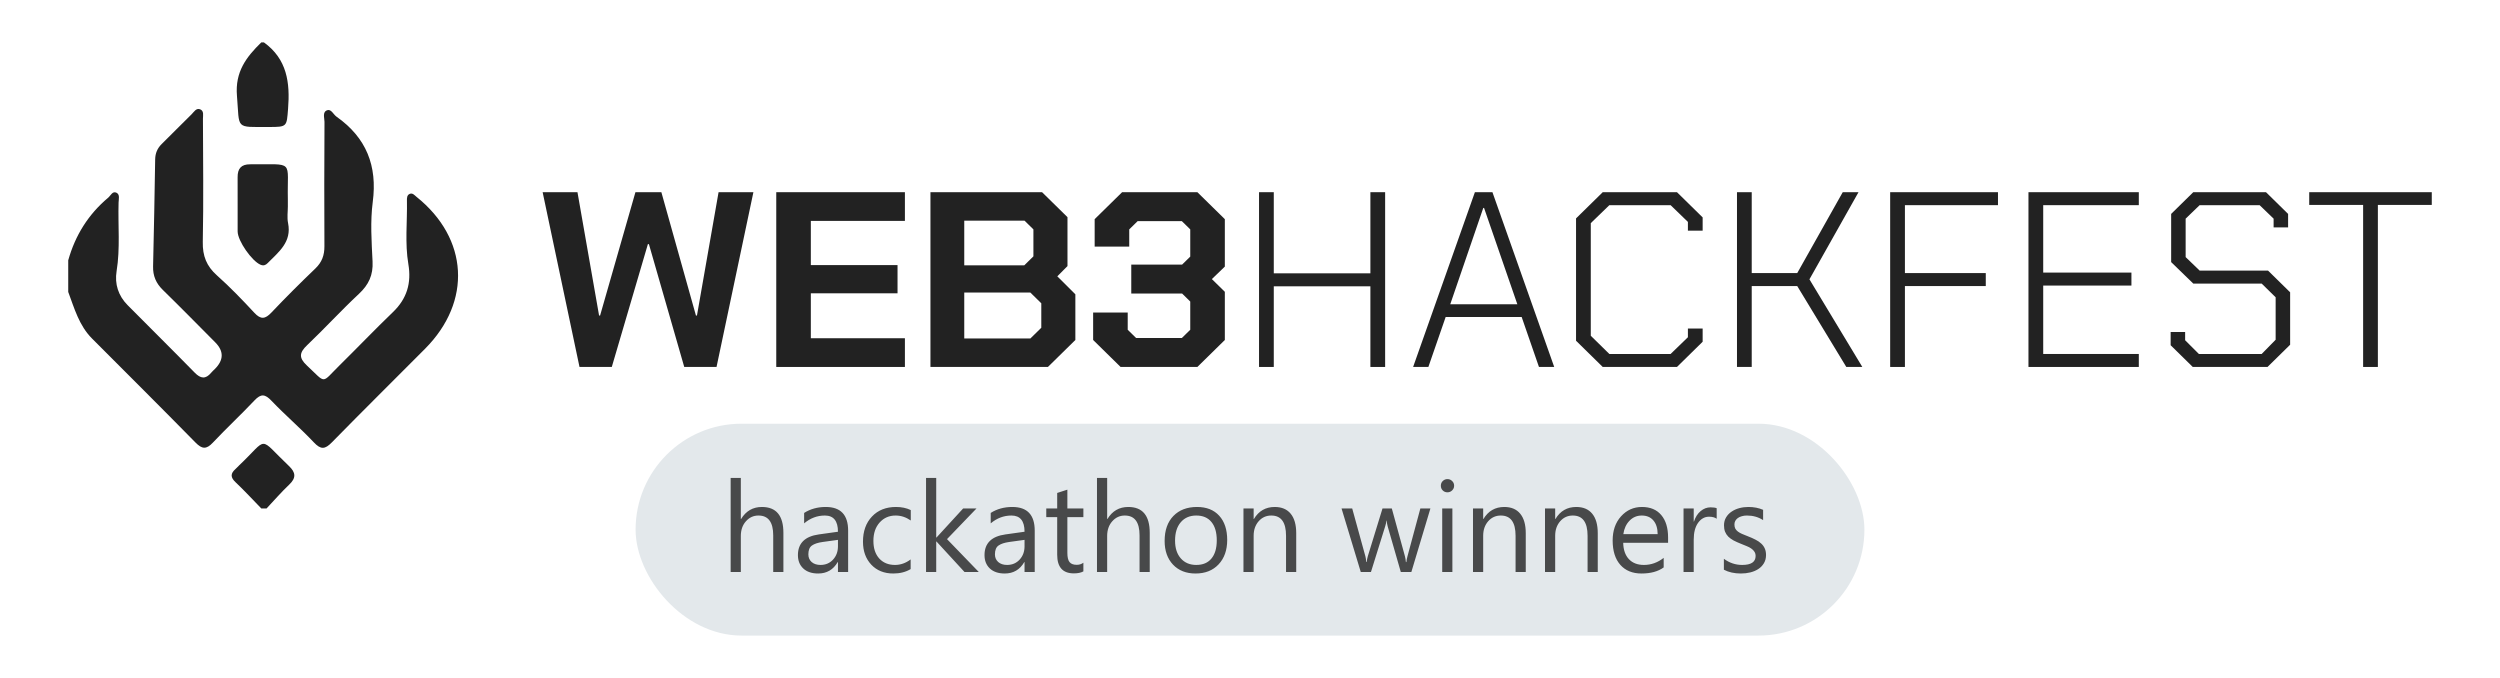 <svg width="236" height="64" viewBox="0 0 236 64" fill="none" xmlns="http://www.w3.org/2000/svg">
<path d="M51.225 18.143H54.513L56.553 29.785H56.649L59.985 18.143H62.433L65.697 29.785H65.793L67.833 18.143H71.121L67.641 34.641H64.593L61.257 23.045H61.161L57.753 34.641H54.705L51.225 18.143Z" fill="#222222"/>
<path d="M73.279 18.143H85.423V20.853H76.543V25.025H84.727V27.688H76.543V31.93H85.423V34.641H73.279V18.143Z" fill="#222222"/>
<path d="M87.834 18.143H98.37L100.77 20.5V25.119L99.81 26.085L101.514 27.782V32.095L98.922 34.641H87.834V18.143ZM96.69 25.048L97.554 24.2V21.654L96.714 20.829H91.026V25.048H96.69ZM97.266 31.954L98.298 30.94V28.631L97.266 27.617H91.026V31.954H97.266Z" fill="#222222"/>
<path d="M103.192 32.095V29.503H106.456V31.129L107.248 31.907H111.568L112.36 31.129V28.466L111.592 27.711H106.792V24.977H111.592L112.36 24.223V21.654L111.568 20.877H107.392L106.6 21.654V23.281H103.336V20.688L105.928 18.143H113.032L115.624 20.688V25.166L114.4 26.345L115.624 27.546V32.095L113.032 34.641H105.784L103.192 32.095Z" fill="#222222"/>
<path d="M118.853 18.143H120.245V25.802H129.365V18.143H130.757V34.641H129.365V27.028H120.245V34.641H118.853V18.143Z" fill="#222222"/>
<path d="M139.23 18.143H140.886L146.718 34.641H145.278L143.646 29.927H136.47L134.838 34.641H133.398L139.23 18.143ZM143.238 28.725L140.094 19.628H140.022L136.902 28.725H143.238Z" fill="#222222"/>
<path d="M148.778 32.166V20.617L151.298 18.143H158.306L160.73 20.523V21.772H159.338V20.947L157.706 19.368H151.922L150.17 21.065V31.695L151.922 33.415H157.706L159.338 31.836V31.011H160.73V32.26L158.306 34.641H151.298L148.778 32.166Z" fill="#222222"/>
<path d="M163.971 18.143H165.363V25.779H169.659L173.955 18.143H175.443L170.811 26.368L175.803 34.641H174.291L169.659 27.004H165.363V34.641H163.971V18.143Z" fill="#222222"/>
<path d="M178.432 18.143H188.609V19.368H179.824V25.779H187.457V27.004H179.824V34.641H178.432V18.143Z" fill="#222222"/>
<path d="M191.487 18.143H201.903V19.368H192.879V25.732H201.207V26.957H192.879V33.415H201.903V34.641H191.487V18.143Z" fill="#222222"/>
<path d="M204.909 32.59V31.341H206.277V32.119L207.573 33.415H213.501L214.821 32.072V28.065L213.501 26.769H207.045L204.957 24.742V20.193L207.045 18.143H213.909L215.997 20.193V21.466H214.629V20.641L213.309 19.368H207.645L206.325 20.641V24.27L207.645 25.543H214.101L216.189 27.594V32.543L214.053 34.641H206.997L204.909 32.59Z" fill="#222222"/>
<path d="M223.079 19.345H217.991V18.143H229.559V19.345H224.471V34.641H223.079V19.345Z" fill="#222222"/>
<path d="M6.444 24.561C7.105 22.212 8.341 20.23 10.215 18.66C10.452 18.46 10.622 18.005 11.002 18.197C11.338 18.367 11.201 18.8 11.194 19.115C11.129 21.274 11.358 23.439 11.007 25.596C10.809 26.804 11.166 27.919 12.047 28.806C14.156 30.936 16.288 33.04 18.382 35.18C18.941 35.75 19.41 35.815 19.932 35.188C20.037 35.06 20.167 34.95 20.284 34.833C21.131 33.986 21.142 33.147 20.317 32.316C18.672 30.663 17.042 29.001 15.374 27.371C14.733 26.746 14.428 26.046 14.451 25.151C14.533 21.782 14.593 18.412 14.648 15.043C14.658 14.465 14.855 13.998 15.262 13.598C16.211 12.663 17.142 11.711 18.093 10.781C18.317 10.561 18.524 10.168 18.899 10.321C19.273 10.473 19.158 10.898 19.158 11.216C19.168 15.088 19.221 18.962 19.143 22.834C19.116 24.162 19.498 25.124 20.481 25.999C21.722 27.104 22.88 28.308 24.011 29.528C24.622 30.186 25.036 30.126 25.623 29.503C26.968 28.086 28.354 26.704 29.766 25.351C30.388 24.756 30.63 24.102 30.625 23.249C30.6 19.335 30.612 15.42 30.632 11.506C30.632 11.123 30.408 10.563 30.902 10.401C31.266 10.281 31.473 10.806 31.77 11.016C34.576 12.995 35.639 15.643 35.187 19.072C34.945 20.915 35.078 22.817 35.17 24.686C35.235 25.966 34.803 26.884 33.877 27.746C32.205 29.306 30.657 31.001 29 32.578C28.274 33.27 28.174 33.758 28.96 34.493C30.842 36.248 30.285 36.23 32.05 34.493C33.74 32.828 35.38 31.111 37.089 29.468C38.41 28.201 38.852 26.729 38.55 24.939C38.212 22.957 38.455 20.949 38.415 18.955C38.41 18.71 38.405 18.417 38.677 18.302C38.951 18.187 39.126 18.427 39.316 18.58C44.225 22.509 44.567 28.459 40.129 32.92C37.194 35.87 34.234 38.795 31.321 41.767C30.677 42.424 30.285 42.459 29.629 41.762C28.346 40.402 26.916 39.182 25.625 37.83C25.024 37.197 24.64 37.147 24.03 37.792C22.745 39.155 21.37 40.429 20.087 41.792C19.483 42.432 19.076 42.407 18.467 41.787C15.23 38.492 11.957 35.233 8.693 31.963C7.467 30.736 7.023 29.116 6.441 27.559V24.559L6.444 24.561Z" fill="#222222"/>
<path d="M24.914 4.002C27.098 5.576 27.393 7.804 27.193 10.278C27.058 11.943 27.128 11.991 25.389 11.988C22.141 11.983 22.636 12.241 22.369 9.048C22.179 6.779 23.25 5.384 24.665 4.004H24.914V4.002Z" fill="#222222"/>
<path d="M24.665 47.996C23.856 47.166 23.07 46.311 22.229 45.516C21.747 45.061 21.752 44.699 22.224 44.282C22.349 44.172 22.456 44.044 22.576 43.931C25.404 41.257 24.3 41.164 27.278 43.992C27.93 44.609 27.967 45.116 27.298 45.751C26.549 46.461 25.873 47.246 25.164 47.998H24.665V47.996Z" fill="#222222"/>
<path d="M27.175 19.44C27.175 19.98 27.086 20.54 27.193 21.057C27.557 22.854 26.304 23.784 25.266 24.839C25.079 25.029 24.884 25.109 24.6 24.994C23.788 24.659 22.441 22.754 22.433 21.847C22.423 20.142 22.443 18.437 22.431 16.732C22.423 15.908 22.775 15.505 23.619 15.51C27.879 15.535 27.088 15.053 27.173 18.815C27.178 19.022 27.173 19.23 27.173 19.44H27.175Z" fill="#222222"/>
<rect x="60" y="39.998" width="116" height="20" rx="10" fill="#E3E8EB"/>
<path opacity="0.8" d="M73.953 53.998H72.992V50.541C72.992 49.291 72.527 48.666 71.598 48.666C71.129 48.666 70.734 48.848 70.414 49.211C70.094 49.571 69.934 50.034 69.934 50.6V53.998H68.973V45.116H69.934V48.995H69.957C70.418 48.237 71.074 47.858 71.926 47.858C73.277 47.858 73.953 48.672 73.953 50.301V53.998ZM80.064 53.998H79.103V53.061H79.08C78.662 53.78 78.047 54.139 77.234 54.139C76.637 54.139 76.168 53.981 75.828 53.664C75.492 53.348 75.324 52.928 75.324 52.405C75.324 51.284 75.984 50.631 77.305 50.448L79.103 50.196C79.103 49.176 78.691 48.666 77.867 48.666C77.144 48.666 76.492 48.913 75.91 49.405V48.42C76.5 48.045 77.18 47.858 77.949 47.858C79.359 47.858 80.064 48.604 80.064 50.096V53.998ZM79.103 50.963L77.656 51.163C77.211 51.225 76.875 51.336 76.648 51.496C76.422 51.653 76.309 51.932 76.309 52.334C76.309 52.627 76.412 52.868 76.619 53.055C76.83 53.239 77.109 53.33 77.457 53.33C77.934 53.33 78.326 53.164 78.635 52.832C78.947 52.496 79.103 52.073 79.103 51.561V50.963ZM85.965 53.723C85.504 54 84.957 54.139 84.324 54.139C83.469 54.139 82.777 53.862 82.25 53.307C81.727 52.748 81.465 52.026 81.465 51.139C81.465 50.151 81.748 49.358 82.314 48.76C82.881 48.159 83.637 47.858 84.582 47.858C85.109 47.858 85.574 47.955 85.977 48.151V49.135C85.531 48.823 85.055 48.666 84.547 48.666C83.934 48.666 83.43 48.887 83.035 49.328C82.644 49.766 82.449 50.342 82.449 51.057C82.449 51.76 82.633 52.315 83 52.721C83.371 53.127 83.867 53.33 84.488 53.33C85.012 53.33 85.504 53.157 85.965 52.809V53.723ZM92.398 53.998H91.051L88.402 51.116H88.379V53.998H87.418V45.116H88.379V50.746H88.402L90.922 47.998H92.182L89.398 50.893L92.398 53.998ZM97.678 53.998H96.717V53.061H96.693C96.275 53.78 95.66 54.139 94.848 54.139C94.25 54.139 93.781 53.981 93.441 53.664C93.106 53.348 92.938 52.928 92.938 52.405C92.938 51.284 93.598 50.631 94.918 50.448L96.717 50.196C96.717 49.176 96.305 48.666 95.481 48.666C94.758 48.666 94.106 48.913 93.523 49.405V48.42C94.113 48.045 94.793 47.858 95.562 47.858C96.973 47.858 97.678 48.604 97.678 50.096V53.998ZM96.717 50.963L95.269 51.163C94.824 51.225 94.488 51.336 94.262 51.496C94.035 51.653 93.922 51.932 93.922 52.334C93.922 52.627 94.025 52.868 94.232 53.055C94.443 53.239 94.723 53.33 95.07 53.33C95.547 53.33 95.939 53.164 96.248 52.832C96.561 52.496 96.717 52.073 96.717 51.561V50.963ZM102.271 53.94C102.045 54.065 101.746 54.127 101.375 54.127C100.324 54.127 99.799 53.541 99.799 52.37V48.819H98.768V47.998H99.799V46.534L100.76 46.223V47.998H102.271V48.819H100.76V52.2C100.76 52.602 100.828 52.889 100.965 53.061C101.102 53.233 101.328 53.319 101.645 53.319C101.887 53.319 102.096 53.252 102.271 53.12V53.94ZM108.535 53.998H107.574V50.541C107.574 49.291 107.109 48.666 106.18 48.666C105.711 48.666 105.316 48.848 104.996 49.211C104.676 49.571 104.516 50.034 104.516 50.6V53.998H103.555V45.116H104.516V48.995H104.539C105 48.237 105.656 47.858 106.508 47.858C107.859 47.858 108.535 48.672 108.535 50.301V53.998ZM112.859 54.139C111.973 54.139 111.264 53.86 110.732 53.301C110.205 52.739 109.941 51.995 109.941 51.069C109.941 50.061 110.217 49.274 110.768 48.707C111.318 48.141 112.062 47.858 113 47.858C113.895 47.858 114.592 48.133 115.092 48.684C115.596 49.235 115.848 49.998 115.848 50.975C115.848 51.932 115.576 52.7 115.033 53.278C114.494 53.852 113.77 54.139 112.859 54.139ZM112.93 48.666C112.312 48.666 111.824 48.877 111.465 49.299C111.105 49.717 110.926 50.295 110.926 51.034C110.926 51.745 111.107 52.305 111.471 52.715C111.834 53.125 112.32 53.33 112.93 53.33C113.551 53.33 114.027 53.129 114.359 52.727C114.695 52.325 114.863 51.752 114.863 51.01C114.863 50.26 114.695 49.682 114.359 49.276C114.027 48.87 113.551 48.666 112.93 48.666ZM122.363 53.998H121.402V50.577C121.402 49.303 120.938 48.666 120.008 48.666C119.527 48.666 119.129 48.848 118.812 49.211C118.5 49.571 118.344 50.026 118.344 50.577V53.998H117.383V47.998H118.344V48.995H118.367C118.82 48.237 119.477 47.858 120.336 47.858C120.992 47.858 121.494 48.071 121.842 48.496C122.189 48.918 122.363 49.53 122.363 50.33V53.998ZM135.031 47.998L133.232 53.998H132.236L131 49.703C130.953 49.539 130.922 49.354 130.906 49.147H130.883C130.871 49.288 130.83 49.469 130.76 49.692L129.418 53.998H128.457L126.641 47.998H127.648L128.891 52.51C128.93 52.647 128.957 52.827 128.973 53.049H129.02C129.031 52.877 129.066 52.694 129.125 52.498L130.508 47.998H131.387L132.629 52.522C132.668 52.666 132.697 52.846 132.717 53.061H132.764C132.771 52.909 132.805 52.729 132.863 52.522L134.082 47.998H135.031ZM136.637 46.475C136.465 46.475 136.318 46.416 136.197 46.299C136.076 46.182 136.016 46.034 136.016 45.854C136.016 45.674 136.076 45.526 136.197 45.409C136.318 45.288 136.465 45.227 136.637 45.227C136.812 45.227 136.961 45.288 137.082 45.409C137.207 45.526 137.27 45.674 137.27 45.854C137.27 46.026 137.207 46.172 137.082 46.293C136.961 46.414 136.812 46.475 136.637 46.475ZM137.105 53.998H136.145V47.998H137.105V53.998ZM144.031 53.998H143.07V50.577C143.07 49.303 142.605 48.666 141.676 48.666C141.195 48.666 140.797 48.848 140.48 49.211C140.168 49.571 140.012 50.026 140.012 50.577V53.998H139.051V47.998H140.012V48.995H140.035C140.488 48.237 141.145 47.858 142.004 47.858C142.66 47.858 143.162 48.071 143.51 48.496C143.857 48.918 144.031 49.53 144.031 50.33V53.998ZM150.828 53.998H149.867V50.577C149.867 49.303 149.402 48.666 148.473 48.666C147.992 48.666 147.594 48.848 147.277 49.211C146.965 49.571 146.809 50.026 146.809 50.577V53.998H145.848V47.998H146.809V48.995H146.832C147.285 48.237 147.941 47.858 148.801 47.858C149.457 47.858 149.959 48.071 150.307 48.496C150.654 48.918 150.828 49.53 150.828 50.33V53.998ZM157.467 51.239H153.23C153.246 51.907 153.426 52.422 153.77 52.785C154.113 53.149 154.586 53.33 155.188 53.33C155.863 53.33 156.484 53.108 157.051 52.663V53.565C156.523 53.948 155.826 54.139 154.959 54.139C154.111 54.139 153.445 53.868 152.961 53.325C152.477 52.778 152.234 52.01 152.234 51.022C152.234 50.088 152.498 49.328 153.025 48.743C153.557 48.153 154.215 47.858 155 47.858C155.785 47.858 156.393 48.112 156.822 48.62C157.252 49.127 157.467 49.832 157.467 50.735V51.239ZM156.482 50.424C156.479 49.87 156.344 49.438 156.078 49.129C155.816 48.821 155.451 48.666 154.982 48.666C154.529 48.666 154.145 48.828 153.828 49.153C153.512 49.477 153.316 49.901 153.242 50.424H156.482ZM162.055 48.971C161.887 48.842 161.645 48.778 161.328 48.778C160.918 48.778 160.574 48.971 160.297 49.358C160.023 49.745 159.887 50.272 159.887 50.94V53.998H158.926V47.998H159.887V49.235H159.91C160.047 48.813 160.256 48.485 160.537 48.25C160.818 48.012 161.133 47.893 161.48 47.893C161.73 47.893 161.922 47.92 162.055 47.975V48.971ZM162.734 53.782V52.75C163.258 53.137 163.834 53.33 164.463 53.33C165.307 53.33 165.729 53.049 165.729 52.487C165.729 52.327 165.691 52.192 165.617 52.082C165.547 51.969 165.449 51.87 165.324 51.784C165.203 51.698 165.059 51.621 164.891 51.555C164.727 51.485 164.549 51.413 164.357 51.338C164.092 51.233 163.857 51.127 163.654 51.022C163.455 50.913 163.287 50.791 163.15 50.659C163.018 50.522 162.916 50.368 162.846 50.196C162.779 50.024 162.746 49.823 162.746 49.592C162.746 49.311 162.811 49.063 162.939 48.848C163.068 48.629 163.24 48.448 163.455 48.303C163.67 48.155 163.914 48.043 164.188 47.969C164.465 47.895 164.75 47.858 165.043 47.858C165.562 47.858 166.027 47.948 166.438 48.127V49.1C165.996 48.811 165.488 48.666 164.914 48.666C164.734 48.666 164.572 48.688 164.428 48.731C164.283 48.77 164.158 48.827 164.053 48.901C163.951 48.975 163.871 49.065 163.812 49.17C163.758 49.272 163.73 49.385 163.73 49.51C163.73 49.666 163.758 49.797 163.812 49.903C163.871 50.008 163.955 50.102 164.064 50.184C164.174 50.266 164.307 50.34 164.463 50.407C164.619 50.473 164.797 50.545 164.996 50.623C165.262 50.725 165.5 50.83 165.711 50.94C165.922 51.045 166.102 51.166 166.25 51.303C166.398 51.436 166.512 51.59 166.59 51.766C166.672 51.942 166.713 52.151 166.713 52.393C166.713 52.69 166.646 52.948 166.514 53.166C166.385 53.385 166.211 53.567 165.992 53.711C165.773 53.856 165.521 53.963 165.236 54.034C164.951 54.104 164.652 54.139 164.34 54.139C163.723 54.139 163.188 54.02 162.734 53.782Z" fill="#222222"/>
</svg>
